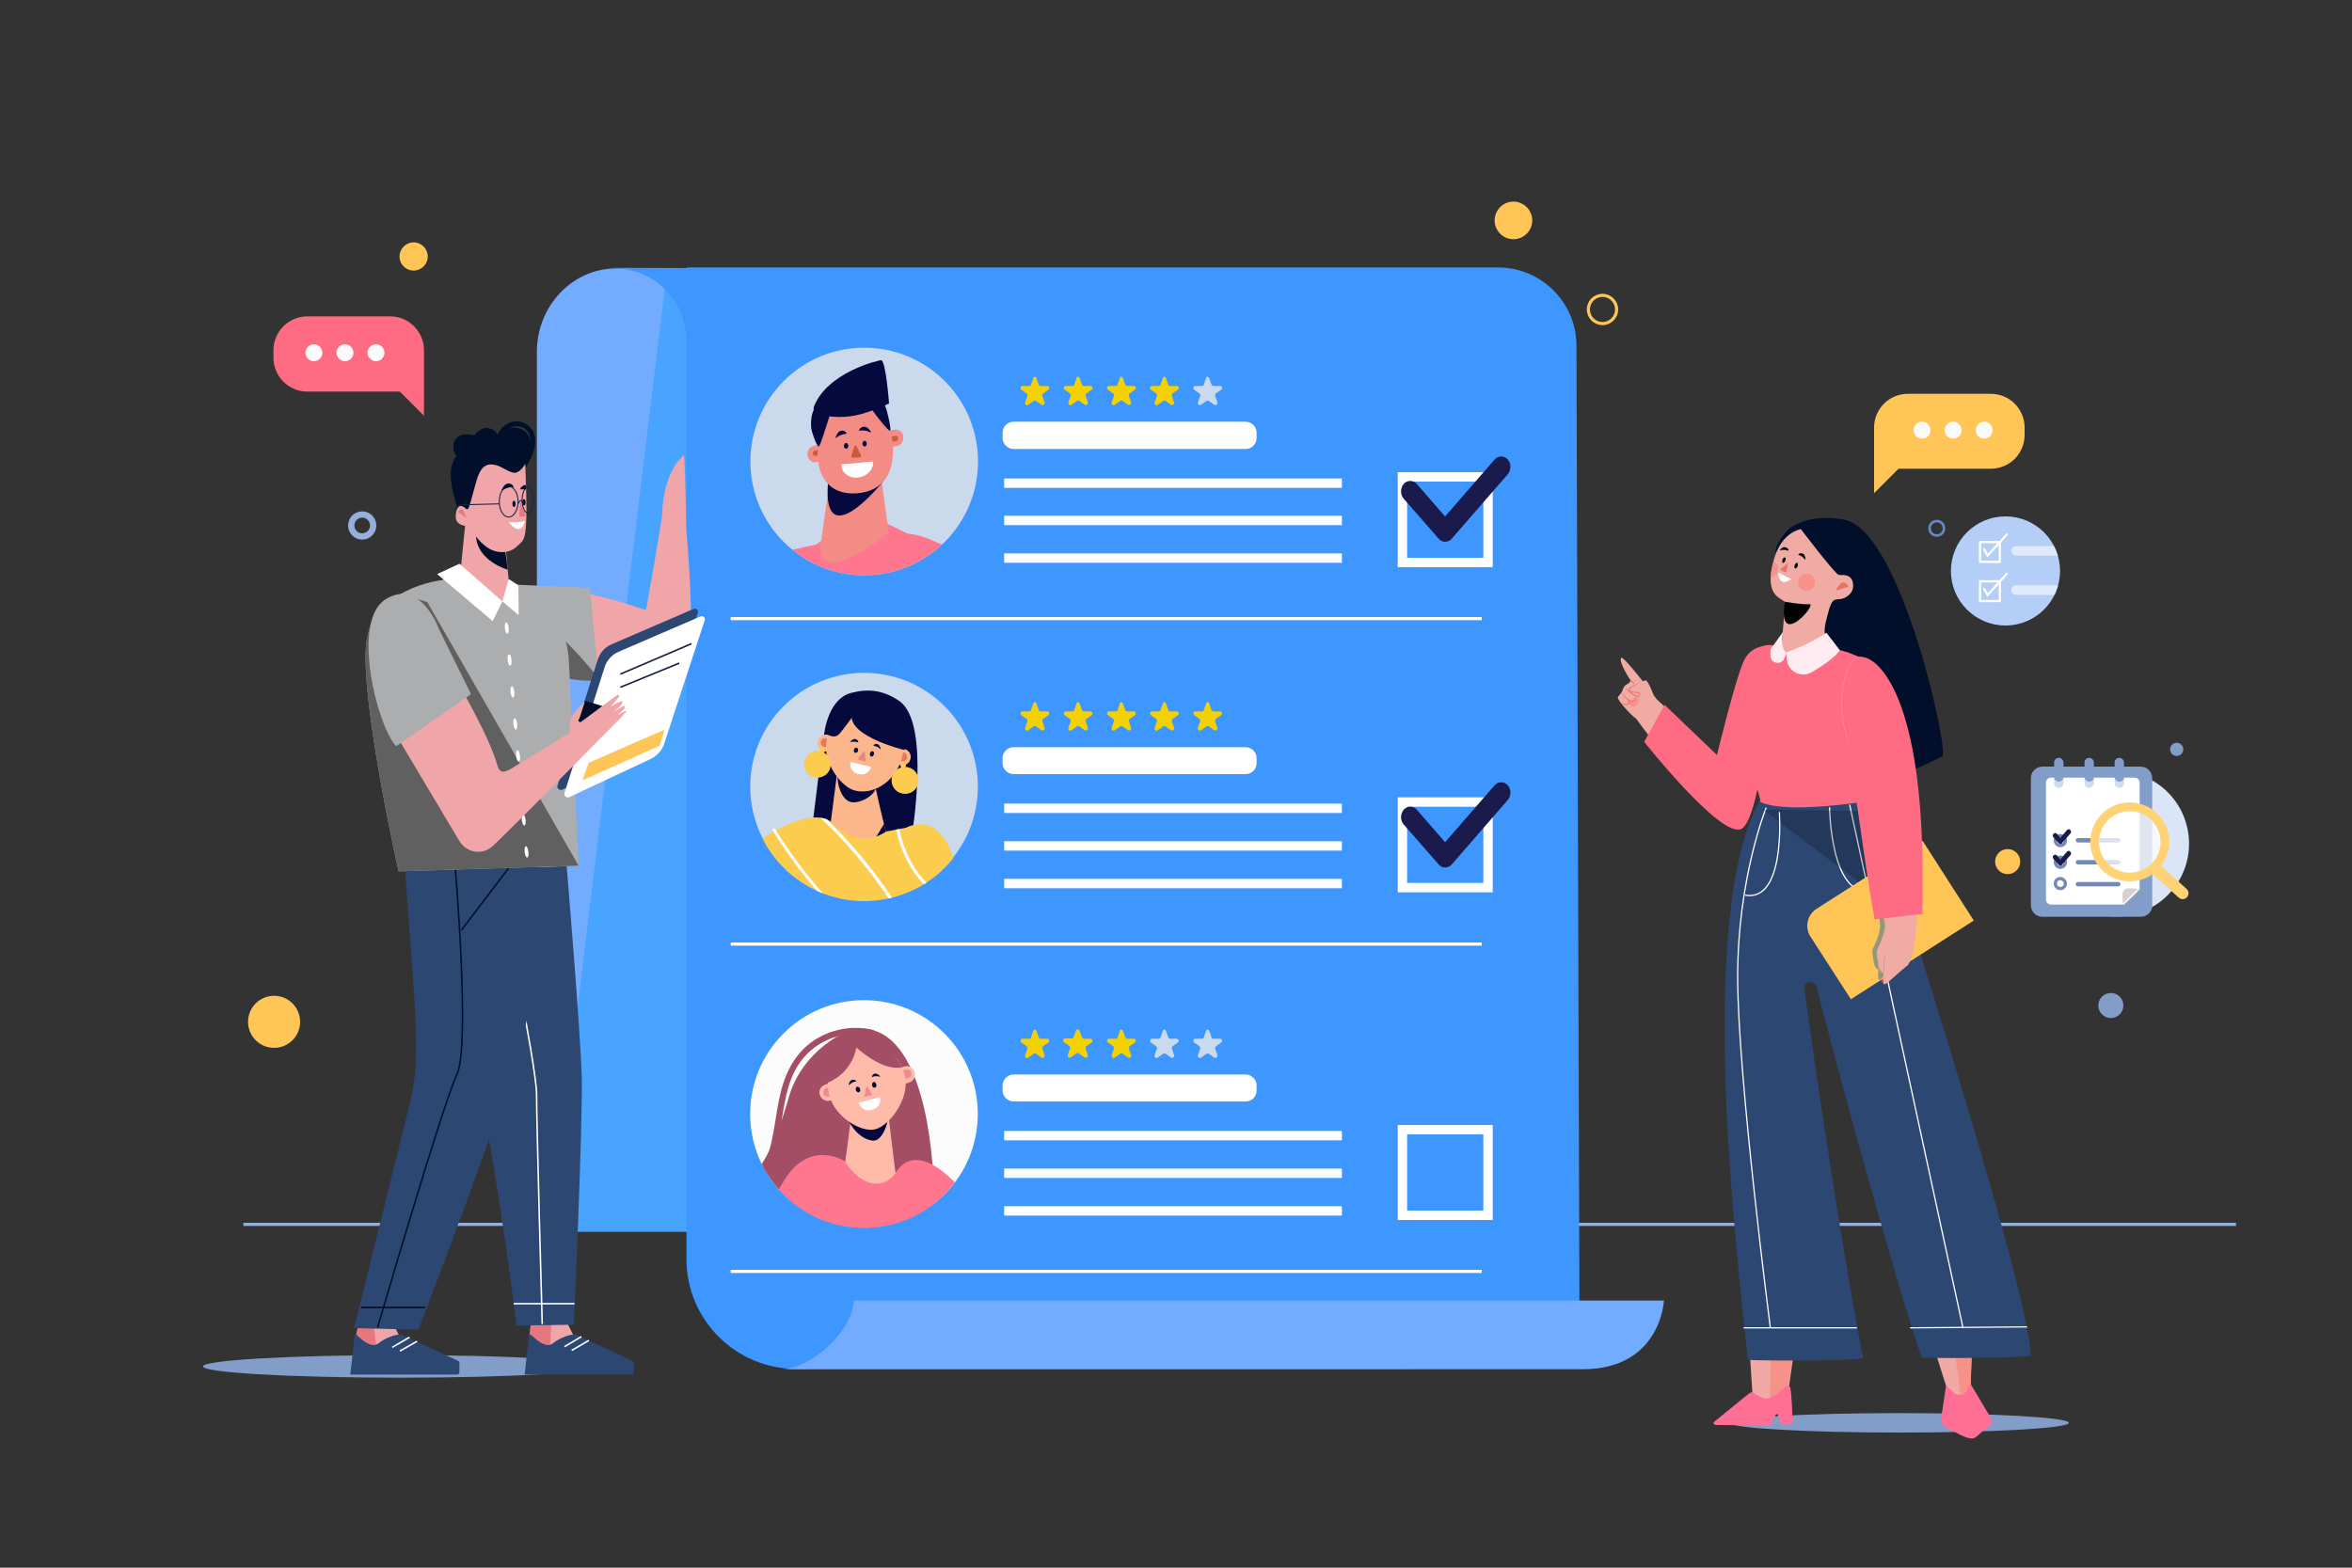 <?xml version="1.0" encoding="utf-8"?>
<!-- Generator: Adobe Illustrator 24.3.0, SVG Export Plug-In . SVG Version: 6.00 Build 0)  -->
<svg version="1.1" id="Layer_1" xmlns="http://www.w3.org/2000/svg" xmlns:xlink="http://www.w3.org/1999/xlink" x="0px" y="0px"
	 viewBox="0 0 750 500" style="enable-background:new 0 0 750 500;" xml:space="preserve">
<rect x="0" y="0" width="750" height="500" fill="#333333" stroke="none"/>
<style type="text/css">
	.st0{fill:#FFC557;}
	.st1{fill:none;stroke:#FFC557;stroke-miterlimit:10;}
	.st2{fill:none;stroke:#648AC9;stroke-width:0.81;stroke-miterlimit:10;}
	.st3{fill:none;stroke:#95B1DB;stroke-miterlimit:10;}
	.st4{fill:none;stroke:#95B1DB;stroke-width:2;stroke-miterlimit:10;}
	.st5{fill:#839DC9;}
	.st6{fill:#73ACFF;}
	.st7{fill:#48A4FF;}
	.st8{fill:#3E96FF;}
	.st9{fill:#CBD9EC;}
	.st10{clip-path:url(#SVGID_2_);}
	.st11{fill:#F38C84;}
	.st12{fill:#FF768F;}
	.st13{opacity:0.2;fill:#FF768F;}
	.st14{fill:#05093D;}
	.st15{fill:#F38C84;stroke:#F38C84;stroke-width:1.13;stroke-miterlimit:10;}
	.st16{fill:#CA5C3B;}
	.st17{fill:#FFFFFF;}
	.st18{fill:#F4D100;}
	.st19{fill:none;stroke:#FFFFFF;stroke-width:3;stroke-miterlimit:10;}
	.st20{fill:none;stroke:#FFFFFF;stroke-miterlimit:10;}
	.st21{clip-path:url(#SVGID_4_);}
	.st22{fill:#FBB78B;stroke:#FBB78B;stroke-width:1.204;stroke-linecap:round;stroke-linejoin:round;stroke-miterlimit:10;}
	.st23{fill:#FBB78B;stroke:#FBB78B;stroke-width:1.171;stroke-miterlimit:10;}
	.st24{fill:#E6795C;stroke:#E6795C;stroke-width:1.159;stroke-miterlimit:10;}
	.st25{fill:#EB8383;}
	.st26{fill:#FCCC4F;}
	.st27{clip-path:url(#SVGID_6_);}
	.st28{fill:#FCFCFC;}
	.st29{clip-path:url(#SVGID_8_);}
	.st30{fill:#A34E65;}
	.st31{fill:#FFBBAA;stroke:#FFBBAA;stroke-width:1.212;stroke-linecap:round;stroke-linejoin:round;stroke-miterlimit:10;}
	.st32{fill:#FFBBAA;stroke:#FFBBAA;stroke-width:1.179;stroke-miterlimit:10;}
	.st33{fill:#F08992;stroke:#F08992;stroke-width:1.175;stroke-linecap:round;stroke-linejoin:round;stroke-miterlimit:10;}
	.st34{fill:#FFBBAA;stroke:#FFBBAA;stroke-width:1.163;stroke-miterlimit:10;}
	.st35{fill:#F08992;}
	.st36{fill:#020F2B;}
	.st37{fill:#F1ABA5;}
	.st38{fill:#EC7165;}
	.st39{fill:#F79288;}
	.st40{fill:#F1A9A5;}
	.st41{fill:#FF6E95;}
	.st42{fill:#2D4773;}
	.st43{fill:none;stroke:#FFFFFF;stroke-width:0.396;stroke-miterlimit:10;}
	.st44{opacity:0.21;}
	.st45{fill:#C20034;}
	.st46{fill:#D15449;}
	.st47{fill:#FF6B82;}
	.st48{fill:#FFEBF1;}
	.st49{opacity:0.6;fill:#4E7A8F;}
	.st50{fill:#FAFAFA;}
	.st51{fill:#F0A5A9;}
	.st52{fill:#E6777D;}
	.st53{fill:none;stroke:#FFFFFF;stroke-width:0.485;stroke-miterlimit:10;}
	.st54{fill:none;stroke:#020F2B;stroke-width:0.485;stroke-miterlimit:10;}
	.st55{fill:#ACADAF;}
	.st56{fill:#606060;}
	.st57{fill:#020F2B;stroke:#1D254A;stroke-width:0;stroke-miterlimit:10;}
	.st58{fill:none;stroke:#1D254A;stroke-width:0.514;stroke-miterlimit:10;}
	.st59{fill:none;stroke:#1D254A;stroke-width:0.328;stroke-miterlimit:10;}
	.st60{fill:none;stroke:#1D254A;stroke-width:0.336;stroke-miterlimit:10;}
	.st61{fill:#DAE5F7;}
	.st62{fill:#FFFFFF;stroke:#FFFFFF;stroke-width:0.161;stroke-miterlimit:10;}
	.st63{fill:#D8CFCE;}
	.st64{opacity:0.37;fill:#839DC9;}
	.st65{fill:none;stroke:#7289B5;stroke-width:1.03;stroke-miterlimit:10;}
	.st66{fill:#7289B5;}
	.st67{fill:#1B1A4D;stroke:#1B1A4D;stroke-width:0.772;stroke-linecap:round;stroke-linejoin:round;stroke-miterlimit:10;}
	.st68{opacity:0.74;fill:#FFFFFF;}
	.st69{fill:none;stroke:#FFD375;stroke-width:2.783;stroke-miterlimit:10;}
	.st70{fill:none;stroke:#FFD375;stroke-width:3.738;stroke-linecap:round;stroke-miterlimit:10;}
	.st71{fill:#B4CEF7;}
	.st72{fill:none;stroke:#FFFFFF;stroke-width:0.7;stroke-miterlimit:10;}
	.st73{fill:none;stroke:#FFFFFF;stroke-width:0.7;stroke-linecap:round;stroke-miterlimit:10;}
	.st74{opacity:0.57;}
	.st75{clip-path:url(#SVGID_10_);fill:#FFFFFF;stroke:#FFFFFF;stroke-width:0.662;stroke-miterlimit:10;}
</style>
<g>
	<path class="st0" d="M488.6,70.3c0,3.3-2.7,6-6,6s-6-2.7-6-6c0-3.3,2.7-6,6-6S488.6,67,488.6,70.3z"/>
	<circle class="st1" cx="511" cy="98.7" r="4.5"/>
	<path class="st2" d="M619.9,168.5c0,1.3-1,2.3-2.3,2.3c-1.3,0-2.3-1-2.3-2.3c0-1.3,1-2.3,2.3-2.3
		C618.9,166.2,619.9,167.2,619.9,168.5z"/>
	<circle class="st0" cx="87.4" cy="325.9" r="8.3"/>
	<circle class="st0" cx="131.9" cy="81.8" r="4.5"/>
	<circle class="st0" cx="640.2" cy="274.8" r="4"/>
	<line class="st3" x1="77.6" y1="390.5" x2="713" y2="390.5"/>
	<circle class="st4" cx="115.5" cy="167.6" r="3.5"/>
	<path class="st5" d="M677.1,320.7c0,2.2-1.8,4-4,4s-4-1.8-4-4c0-2.2,1.8-4,4-4S677.1,318.5,677.1,320.7z"/>
	<path class="st5" d="M696.2,239c0,1.2-0.9,2.1-2.1,2.1c-1.2,0-2.1-0.9-2.1-2.1c0-1.2,0.9-2.1,2.1-2.1
		C695.2,236.9,696.2,237.8,696.2,239z"/>
</g>
<g>
	<g>
		<path class="st6" d="M405.3,392.8H171.2V112.2c0-14.4,11.1-26.6,25.4-26.6l208.7,0.6V392.8z"/>
		<polygon class="st7" points="175.5,392.8 405.3,392.8 405.3,114.1 212.4,88.6 		"/>
	</g>
	<g>
		<path class="st8" d="M502.7,110.3c0-13.8-11.2-25-25-25H218.9v0.2l-24.7-0.1c15.1,0,24.6,10.6,24.6,23.5l0.1-0.1v292.8
			c0,19.3,15.7,35,35,35h189.8l60-0.8L502.7,110.3z"/>
		<g>
			<g>
				
					<ellipse transform="matrix(0.707 -0.707 0.707 0.707 -23.343 237.965)" class="st9" cx="275.6" cy="147.2" rx="36.3" ry="36.3"/>
				<g>
					<defs>
						
							<ellipse id="SVGID_1_" transform="matrix(0.707 -0.707 0.707 0.707 -23.343 237.965)" cx="275.6" cy="147.2" rx="36.3" ry="36.3"/>
					</defs>
					<clipPath id="SVGID_2_">
						<use xlink:href="#SVGID_1_"  style="overflow:visible;"/>
					</clipPath>
					<g class="st10">
						<g>
							<path class="st11" d="M364.5,158.6c0.4-2.2,0.6-3.6,0.6-3.6s1.4-13-4.3-21.5c-0.8-1.2,1.8,2.6,1.8,2.6s-3.7-5.4-4.6-5.9
								c-0.9-0.4,2.5,5.6,2.5,5.6s-3.8-6.5-4.8-6.4c-1.1,0.1,1.9,7.6,1.9,7.6s-2.3-8.2-3.4-8.2c-1.2,0,0.7,19.4-1.4,17.1
								c-0.7-0.8-3.8-6.1-5.4-5.7c-1.6,0.3,5.8,12.3,5.8,12.3l0,0c0.2,0.4,0,0.9-0.2,1.3L364.5,158.6z"/>
							<g>
								<path class="st12" d="M351.9,153.4l-5.3,14c-3.6,9-12.7,18.3-21.1,15.3l-26.8-9.7c-3-1.5-6.2-2.5-9.2-2.8
									c-0.2-0.1-0.3-0.1-0.3-0.1l-7.3-3.6l-16,3l-5.7,4.2c-14.3,2.7-44.6,12.3-44.6,12.3c6.3,4.4,11.7,12.5,11.7,12.5
									s-1.2,1.9-2.8,4.6c4.3,5.4,9,11,16.6,14.3c1.7,0.8,5.3,1.6,7.4,2.3l-5.4,56.4l59.1,1c0,0,9-40.1,10.7-65.8l1.1,0.4
									c13.8,4.8,29-0.1,39.4-11.9c8.5-9.6,12.7-40.5,12.7-40.5L351.9,153.4z"/>
								<path class="st13" d="M248.5,219.7c-2.2-0.7-5.7-1.5-7.4-2.3c-7.6-3.3-12.3-8.9-16.6-14.3c1.6-2.7,2.8-4.6,2.8-4.6
									L248.5,219.7z"/>
								<path class="st13" d="M312.9,211.4l-38.3,65.5l27.5,0.3C302.1,277.1,311.5,233.6,312.9,211.4z"/>
								<line class="st12" x1="348.8" y1="161.8" x2="364.3" y2="169"/>
							</g>
						</g>
						<g>
							<g>
								<path class="st11" d="M281,152.4l2.4,17.5c0,0-23.1,18.6-21.7,3.6l2.9-20.5L281,152.4z"/>
								<path class="st14" d="M279.5,134.4l2,19.3c0,0-19.2,23.8-17.5,0.5l4.1-20.4L279.5,134.4z"/>
							</g>
							<g>
								<g>
									<g>
										<path class="st15" d="M259.5,142.8l3.3-0.9l0.8,4l-3.3,0.9c-1,0.3-2-0.4-2.2-1.5l0,0C257.8,144.2,258.4,143.1,259.5,142.8
											z"/>
										<path class="st16" d="M259.8,143.8l1.4-0.4l0.3,1.6l-1.4,0.4c-0.4,0.1-0.8-0.2-0.9-0.6l0,0
											C259.1,144.4,259.3,143.9,259.8,143.8z"/>
									</g>
									<g>
										<path class="st15" d="M285.8,141.7l-3.4,0.5l-0.3-4.1l3.4-0.5c1-0.1,2,0.7,2,1.8l0,0C287.6,140.6,286.8,141.6,285.8,141.7
											z"/>
										<path class="st16" d="M285.6,139l-1.4,0.2l0.1,1.7l1.4-0.2c0.4-0.1,0.8-0.5,0.7-0.9l0,0
											C286.4,139.2,286.1,138.9,285.6,139z"/>
									</g>
									<path class="st15" d="M272.9,156.8L272.9,156.8c-8.1,0.4-11.5-5-11.6-11.9l0-0.5c-0.1-6.8,3.6-17.7,9.9-18.2l0-0.1
										c6.3-0.5,12.9,9.7,13,16.5l0,0.5C284.3,149.9,281.9,156.2,272.9,156.8z"/>
								</g>
								<g>
									<path class="st17" d="M273.5,152.3L273.5,152.3c-2.8,0.3-5.1-1.5-5.2-3.9l0-0.3l10.1-0.9l0,0.3
										C278.5,149.9,276.3,152.1,273.5,152.3z"/>
									<path class="st14" d="M270.5,142.2c0,0.5-0.3,0.9-0.7,0.9c-0.4,0-0.7-0.4-0.7-0.9c0-0.5,0.3-0.9,0.7-0.9
										C270.2,141.3,270.5,141.7,270.5,142.2z"/>
									<path class="st14" d="M276.4,141.5c0,0.5-0.3,0.9-0.7,0.9c-0.4,0-0.7-0.4-0.7-0.9c0-0.5,0.3-0.9,0.7-0.9
										C276.1,140.6,276.4,141,276.4,141.5z"/>
									<path class="st16" d="M274.2,145.9l-2.3,0.1c-0.3,0-0.5-0.3-0.4-0.7l0.9-2.9c0.1-0.4,0.5-0.4,0.7-0.1l1.4,2.8
										C274.7,145.4,274.5,145.8,274.2,145.9z"/>
									<path class="st14" d="M266.7,139.6c-0.6,0.6,0.2-1.7,1.1-2.1c0.9-0.4,1.9,0,2.2,0.8C270.1,138.4,268.2,138.3,266.7,139.6z"
										/>
									<path class="st14" d="M277.5,137.9c0.8,0.4-0.6-1.6-1.6-1.8c-1-0.1-1.9,0.5-2,1.3C274,137.4,275.7,136.9,277.5,137.9z"/>
								</g>
								<path class="st14" d="M282.4,129.8c-0.1-0.2-0.2-0.3-0.2-0.5c0.8-0.4,1.3-0.6,1.3-0.6s-1-13.6-2.5-13.8
									c-0.6-0.1-17.3,3.8-21.5,14.9c-0.1,0.3-0.1,0.6,0,0.9c-0.1,0.2-0.2,0.4-0.3,0.7c-0.6,1.7-0.7,3.6-0.5,5.3
									c0.1,0.8,1.6,5.6,2.4,5.7c0.4,0,2.3-6.2,3.4-9.6c1.9,0.2,4.2,0.3,6.4,0c2.6-0.3,5.1-1.1,7.3-1.9c1.6,2.2,5,6.5,5.6,6.5
									C284.4,137.4,282.9,131,282.4,129.8z"/>
							</g>
						</g>
					</g>
				</g>
			</g>
			<g>
				<path class="st18" d="M330.5,120.6l0.7,2c0.1,0.3,0.4,0.5,0.6,0.5h2.1c0.7,0,0.9,0.8,0.4,1.2l-1.7,1.2c-0.2,0.2-0.3,0.5-0.2,0.8
					l0.7,2c0.2,0.6-0.5,1.1-1,0.8l-1.7-1.2c-0.2-0.2-0.6-0.2-0.8,0l-1.7,1.2c-0.5,0.4-1.2-0.1-1-0.8l0.7-2c0.1-0.3,0-0.6-0.2-0.8
					l-1.7-1.2c-0.5-0.4-0.3-1.2,0.4-1.2h2.1c0.3,0,0.6-0.2,0.6-0.5l0.7-2C329.4,120,330.3,120,330.5,120.6z"/>
				<path class="st18" d="M344.3,120.6l0.7,2c0.1,0.3,0.4,0.5,0.6,0.5h2.1c0.7,0,0.9,0.8,0.4,1.2l-1.7,1.2c-0.2,0.2-0.3,0.5-0.2,0.8
					l0.7,2c0.2,0.6-0.5,1.1-1,0.8l-1.7-1.2c-0.2-0.2-0.6-0.2-0.8,0l-1.7,1.2c-0.5,0.4-1.2-0.1-1-0.8l0.7-2c0.1-0.3,0-0.6-0.2-0.8
					l-1.7-1.2c-0.5-0.4-0.3-1.2,0.4-1.2h2.1c0.3,0,0.6-0.2,0.6-0.5l0.7-2C343.2,120,344.1,120,344.3,120.6z"/>
				<path class="st18" d="M358.1,120.6l0.7,2c0.1,0.3,0.4,0.5,0.6,0.5h2.1c0.7,0,0.9,0.8,0.4,1.2l-1.7,1.2c-0.2,0.2-0.3,0.5-0.2,0.8
					l0.7,2c0.2,0.6-0.5,1.1-1,0.8l-1.7-1.2c-0.2-0.2-0.6-0.2-0.8,0l-1.7,1.2c-0.5,0.4-1.2-0.1-1-0.8l0.7-2c0.1-0.3,0-0.6-0.2-0.8
					l-1.7-1.2c-0.5-0.4-0.3-1.2,0.4-1.2h2.1c0.3,0,0.6-0.2,0.6-0.5l0.7-2C357,120,357.8,120,358.1,120.6z"/>
				<path class="st18" d="M371.8,120.6l0.7,2c0.1,0.3,0.4,0.5,0.6,0.5h2.1c0.7,0,0.9,0.8,0.4,1.2l-1.7,1.2c-0.2,0.2-0.3,0.5-0.2,0.8
					l0.7,2c0.2,0.6-0.5,1.1-1,0.8l-1.7-1.2c-0.2-0.2-0.6-0.2-0.8,0l-1.7,1.2c-0.5,0.4-1.2-0.1-1-0.8l0.7-2c0.1-0.3,0-0.6-0.2-0.8
					l-1.7-1.2c-0.5-0.4-0.3-1.2,0.4-1.2h2.1c0.3,0,0.6-0.2,0.6-0.5l0.7-2C370.8,120,371.6,120,371.8,120.6z"/>
				<path class="st9" d="M385.6,120.6l0.7,2c0.1,0.3,0.4,0.5,0.6,0.5h2.1c0.7,0,0.9,0.8,0.4,1.2l-1.7,1.2c-0.2,0.2-0.3,0.5-0.2,0.8
					l0.7,2c0.2,0.6-0.5,1.1-1,0.8l-1.7-1.2c-0.2-0.2-0.6-0.2-0.8,0l-1.7,1.2c-0.5,0.4-1.2-0.1-1-0.8l0.7-2c0.1-0.3,0-0.6-0.2-0.8
					l-1.7-1.2c-0.5-0.4-0.3-1.2,0.4-1.2h2.1c0.3,0,0.6-0.2,0.6-0.5l0.7-2C384.6,120,385.4,120,385.6,120.6z"/>
			</g>
			<path class="st17" d="M397.2,143.2h-74c-1.9,0-3.5-1.6-3.5-3.5V138c0-1.9,1.6-3.5,3.5-3.5h74c1.9,0,3.5,1.6,3.5,3.5v1.6
				C400.7,141.6,399.2,143.2,397.2,143.2z"/>
			<rect x="447.2" y="152.1" class="st19" width="27.3" height="27.3"/>
			<line class="st20" x1="233" y1="197.3" x2="472.5" y2="197.3"/>
			<line class="st19" x1="320.2" y1="154.1" x2="427.9" y2="154.1"/>
			<line class="st19" x1="320.2" y1="166" x2="427.9" y2="166"/>
			<line class="st19" x1="320.2" y1="178" x2="427.9" y2="178"/>
		</g>
		<g>
			<g>
				
					<ellipse transform="matrix(0.707 -0.707 0.707 0.707 -96.707 268.354)" class="st9" cx="275.6" cy="250.9" rx="36.3" ry="36.3"/>
				<g>
					<defs>
						
							<ellipse id="SVGID_3_" transform="matrix(0.972 -0.233 0.233 0.972 -50.992 71.311)" cx="275.8" cy="251.1" rx="36.3" ry="36.3"/>
					</defs>
					<clipPath id="SVGID_4_">
						<use xlink:href="#SVGID_3_"  style="overflow:visible;"/>
					</clipPath>
					<g class="st21">
						<g>
							<g>
								<g>
									<path class="st14" d="M263.1,232.3c0.7-3.4,2.8-9.9,8.3-11.3c5.4-1.4,10.1-1,15.4,2.6c10.1,7,3.9,43.3,3.9,43.3
										s-3.8,8.3-31.8-2.5C259,264.3,262.2,236.8,263.1,232.3z"/>
								</g>
								<g>
									<path class="st22" d="M267.7,245.3c0,0-2.7,20.8-2.9,22.5c0,0,9,10.8,18.2,1.5c0,0-1.6-5-4.4-18L267.7,245.3z"/>
									<path class="st14" d="M275,274.1c0,0-0.9,4.4,8.3-4.8c0,0-0.8-4.2-1.4-6.5L275,274.1z"/>
									<path class="st14" d="M279.3,251.4c-0.8,2.7-5.4,5-8,4.4c-3.1-0.7-4.5-6.2-4.2-8.6c0.2-1.9,5.6-3,8.1-2.3
										C277.8,245.8,280.1,248.7,279.3,251.4z"/>
								</g>
								<g>
									<g>
										<g>
											<path class="st23" d="M263.7,234.9l3.6,0.6l-0.7,4L263,239c-1.1-0.2-1.9-1.3-1.7-2.4v0
												C261.5,235.5,262.6,234.7,263.7,234.9z"/>
											<path class="st24" d="M263.3,236l1.5,0.3l-0.3,1.7l-1.5-0.3c-0.5-0.1-0.8-0.5-0.7-1l0,0
												C262.4,236.2,262.9,235.9,263.3,236z"/>
										</g>
										<g>
											<path class="st23" d="M287.2,243.4l-3.5-1.1l1.2-3.9l3.5,1.1c1.1,0.3,1.7,1.5,1.3,2.6l0,0
												C289.4,243.1,288.3,243.7,287.2,243.4z"/>
											<path class="st24" d="M288.1,240.6l-1.4-0.5l-0.5,1.6l1.4,0.5c0.4,0.1,0.9-0.1,1.1-0.5l0,0
												C288.8,241.2,288.6,240.7,288.1,240.6z"/>
										</g>
										<path class="st23" d="M279.9,226.8L279.9,226.8c6.5,2.1,9,8.8,7,15.3l-0.2,0.5c-2.1,6.5-9,10.7-14.5,8.8l0,0
											c-4.2-1.6-9.9-9.6-7.8-16.1l0.2-0.5C266.6,228.4,273.4,224.8,279.9,226.8z"/>
									</g>
									<g>
										<path class="st17" d="M273.5,246.8l0.5,0.1c1.7,0.4,3.4-0.6,3.8-2.3l0,0l-6.6-1.6l0,0
											C270.8,244.7,271.8,246.4,273.5,246.8z"/>
										<path class="st14" d="M277.4,240.3c-0.1,0.5,0.1,0.9,0.4,1s0.7-0.2,0.9-0.7c0.1-0.5-0.1-0.9-0.4-1
											C277.9,239.5,277.5,239.8,277.4,240.3z"/>
										<path class="st14" d="M272.3,239.1c-0.1,0.5,0,0.9,0.4,1c0.4,0.1,0.8-0.2,0.9-0.6c0.1-0.5,0-0.9-0.4-1
											C272.9,238.3,272.5,238.6,272.3,239.1z"/>
										<path class="st25" d="M273.9,242.3l1.7,0.5c0.2,0.1,0.4-0.2,0.4-0.4l-0.2-2.4c0-0.3-0.3-0.4-0.5-0.2l-1.5,1.9
											C273.6,241.9,273.7,242.3,273.9,242.3z"/>
										<path class="st14" d="M271.2,236.7c-0.5,0.2,0.6-1,1.3-1c0.7,0,1.2,0.5,1.2,1.1C273.7,236.8,272.6,236.3,271.2,236.7z"/>
										<path class="st14" d="M280.7,238.9c0.4,0.4-0.1-1.2-0.7-1.5c-0.6-0.3-1.3-0.1-1.5,0.4
											C278.5,237.9,279.7,237.9,280.7,238.9z"/>
									</g>
								</g>
								<g>
									<path class="st14" d="M272.3,226.1c-4.9,8.1,16.1,13.1,16.1,13.1s3.3-15.8-14.2-16.3C263,222.6,272.8,225.3,272.3,226.1z"
										/>
									<path class="st14" d="M273.8,225.9c0,0-5.1,7.2-6.4,8.4c-1.5,1.4-3.8-0.2-3.8-0.2S264.4,222.9,273.8,225.9z"/>
								</g>
								<g>
									<g>
										<path class="st26" d="M292.9,248.9c0,2.4-1.9,4.3-4.3,4.3s-4.3-1.9-4.3-4.3c0-2.4,1.9-4.3,4.3-4.3
											S292.9,246.5,292.9,248.9z"/>
										<path class="st26" d="M288.9,244.1c0,0.5-0.4,0.9-0.9,0.9c-0.5,0-0.9-0.4-0.9-0.9c0-0.5,0.4-0.9,0.9-0.9
											C288.5,243.2,288.9,243.6,288.9,244.1z"/>
									</g>
									<g>
										<path class="st26" d="M264.4,245.8c-1.1,2.1-3.7,2.8-5.8,1.7c-2.1-1.1-2.8-3.7-1.7-5.8c1.1-2.1,3.7-2.8,5.8-1.7
											C264.7,241.1,265.5,243.7,264.4,245.8z"/>
										<path class="st26" d="M263.1,239.6c-0.2,0.4-0.7,0.6-1.2,0.3c-0.4-0.2-0.6-0.7-0.3-1.2c0.2-0.4,0.7-0.6,1.2-0.3
											C263.2,238.6,263.3,239.2,263.1,239.6z"/>
									</g>
								</g>
							</g>
							<g>
								<g>
									<path class="st26" d="M311.3,291.4l-9.2-22.6c-3.2-4.9-6.1-6.3-10-5.8c-1.3,0.2-2.3,0.5-3.2,1l-6.3,1.2
										c-9.2,6.2-17.3-2.9-17.3-2.9c-7-5.5-22,5-22,5l1.7,9.7c0,0,6.5,24.2,6.5,25c0.4,7.6-0.1,20.8,0,20.6
										c0.1-0.2,40.8,5.2,41.1,4.6c0.3-0.6,0.4-5.2,1.1-21.8c0.1-2.2,0.1-4.3,0.1-6.5L311.3,291.4z"/>
									<g>
										<defs>
											<path id="SVGID_5_" d="M311.3,291.4l-9.2-22.6c-3.2-4.9-6.1-6.3-10-5.8c-1.3,0.2-2.3,0.5-3.2,1l-6.3,1.2
												c-9.2,6.2-17.3-2.9-17.3-2.9c-7-5.5-24.5,5-24.5,5l4.2,9.7c0,0,6.5,24.2,6.5,25c0.4,7.6-0.1,20.8,0,20.6
												c0.1-0.2,40.8,5.2,41.1,4.6c0.3-0.6,0.4-5.2,1.1-21.8c0.1-2.2,0.1-4.3,0.1-6.5L311.3,291.4z"/>
										</defs>
										<clipPath id="SVGID_6_">
											<use xlink:href="#SVGID_5_"  style="overflow:visible;"/>
										</clipPath>
										<g class="st27">
											<g>
												<g>
													<path class="st17" d="M272,324.3c-12.1-9.8-25.1-21.8-25.9-38.5c-0.2,0.1-0.5,0.3-0.7,0.4c7.2,3.1,14.7,6.3,20.6,11.7
														c3,2.8,5.6,6.1,7.9,9.5c2.2,3.3,4.4,6.7,6.2,10.3c2.2,4.2,3.9,8.5,4.9,13.2c0.1,0.6,1.1,0.4,0.9-0.3
														c-1.7-8.2-5.9-15.6-10.5-22.6c-2.2-3.3-4.5-6.6-7.3-9.4c-2.8-2.8-6.1-5.2-9.5-7.2c-4.1-2.3-8.4-4.2-12.7-6
														c-0.3-0.1-0.8,0-0.7,0.4c0.8,16.9,13.8,29.3,26.2,39.2C271.8,325.4,272.5,324.7,272,324.3L272,324.3z"/>
												</g>
											</g>
											<g>
												<g>
													<path class="st17" d="M240.4,255.3c10.4,17.1,21.7,34.8,39.4,45.1c4.6,2.7,9.6,4.7,14.8,6c0.4,0.1,0.7-0.3,0.6-0.7
														c-8.5-18.5-20.9-35.2-36.2-48.6c-4.3-3.8-8.8-7.7-14.2-9.9c-0.6-0.2-0.8,0.7-0.3,0.9c4.9,2.1,9.1,5.6,13.1,9.1
														c3.7,3.2,7.3,6.7,10.7,10.3c6.8,7.3,12.9,15.3,18.1,23.8c2.9,4.8,5.6,9.8,7.9,14.9c0.2-0.2,0.4-0.5,0.6-0.7
														c-19.4-4.7-33.6-19.9-44.3-35.8c-3.3-4.8-6.3-9.8-9.3-14.8C240.9,254.3,240.1,254.8,240.4,255.3L240.4,255.3z"/>
												</g>
											</g>
											<g>
												<g>
													<path class="st17" d="M285.8,264.7c1.6,7.6,5.4,14.8,11.4,19.8c6,5,13.9,7.4,21.6,6.3c0.6-0.1,0.4-1-0.3-0.9
														c-7.6,1.1-15.5-1.5-21.2-6.6c-5.6-4.9-9.1-11.7-10.5-18.9C286.6,263.8,285.6,264.1,285.8,264.7L285.8,264.7z"/>
												</g>
											</g>
										</g>
									</g>
								</g>
							</g>
						</g>
					</g>
				</g>
			</g>
			<g>
				<path class="st18" d="M330.5,224.4l0.7,2c0.1,0.3,0.4,0.5,0.6,0.5h2.1c0.7,0,0.9,0.8,0.4,1.2l-1.7,1.2c-0.2,0.2-0.3,0.5-0.2,0.8
					l0.7,2c0.2,0.6-0.5,1.1-1,0.8l-1.7-1.2c-0.2-0.2-0.6-0.2-0.8,0l-1.7,1.2c-0.5,0.4-1.2-0.1-1-0.8l0.7-2c0.1-0.3,0-0.6-0.2-0.8
					l-1.7-1.2c-0.5-0.4-0.3-1.2,0.4-1.2h2.1c0.3,0,0.6-0.2,0.6-0.5l0.7-2C329.4,223.8,330.3,223.8,330.5,224.4z"/>
				<path class="st18" d="M344.3,224.4l0.7,2c0.1,0.3,0.4,0.5,0.6,0.5h2.1c0.7,0,0.9,0.8,0.4,1.2l-1.7,1.2c-0.2,0.2-0.3,0.5-0.2,0.8
					l0.7,2c0.2,0.6-0.5,1.1-1,0.8l-1.7-1.2c-0.2-0.2-0.6-0.2-0.8,0l-1.7,1.2c-0.5,0.4-1.2-0.1-1-0.8l0.7-2c0.1-0.3,0-0.6-0.2-0.8
					l-1.7-1.2c-0.5-0.4-0.3-1.2,0.4-1.2h2.1c0.3,0,0.6-0.2,0.6-0.5l0.7-2C343.2,223.8,344.1,223.8,344.3,224.4z"/>
				<path class="st18" d="M358.1,224.4l0.7,2c0.1,0.3,0.4,0.5,0.6,0.5h2.1c0.7,0,0.9,0.8,0.4,1.2l-1.7,1.2c-0.2,0.2-0.3,0.5-0.2,0.8
					l0.7,2c0.2,0.6-0.5,1.1-1,0.8l-1.7-1.2c-0.2-0.2-0.6-0.2-0.8,0l-1.7,1.2c-0.5,0.4-1.2-0.1-1-0.8l0.7-2c0.1-0.3,0-0.6-0.2-0.8
					l-1.7-1.2c-0.5-0.4-0.3-1.2,0.4-1.2h2.1c0.3,0,0.6-0.2,0.6-0.5l0.7-2C357,223.8,357.8,223.8,358.1,224.4z"/>
				<path class="st18" d="M371.8,224.4l0.7,2c0.1,0.3,0.4,0.5,0.6,0.5h2.1c0.7,0,0.9,0.8,0.4,1.2l-1.7,1.2c-0.2,0.2-0.3,0.5-0.2,0.8
					l0.7,2c0.2,0.6-0.5,1.1-1,0.8l-1.7-1.2c-0.2-0.2-0.6-0.2-0.8,0l-1.7,1.2c-0.5,0.4-1.2-0.1-1-0.8l0.7-2c0.1-0.3,0-0.6-0.2-0.8
					l-1.7-1.2c-0.5-0.4-0.3-1.2,0.4-1.2h2.1c0.3,0,0.6-0.2,0.6-0.5l0.7-2C370.8,223.8,371.6,223.8,371.8,224.4z"/>
				<path class="st18" d="M385.6,224.4l0.7,2c0.1,0.3,0.4,0.5,0.6,0.5h2.1c0.7,0,0.9,0.8,0.4,1.2l-1.7,1.2c-0.2,0.2-0.3,0.5-0.2,0.8
					l0.7,2c0.2,0.6-0.5,1.1-1,0.8l-1.7-1.2c-0.2-0.2-0.6-0.2-0.8,0l-1.7,1.2c-0.5,0.4-1.2-0.1-1-0.8l0.7-2c0.1-0.3,0-0.6-0.2-0.8
					l-1.7-1.2c-0.5-0.4-0.3-1.2,0.4-1.2h2.1c0.3,0,0.6-0.2,0.6-0.5l0.7-2C384.6,223.8,385.4,223.8,385.6,224.4z"/>
			</g>
			<path class="st17" d="M397.2,246.9h-74c-1.9,0-3.5-1.6-3.5-3.5v-1.6c0-1.9,1.6-3.5,3.5-3.5h74c1.9,0,3.5,1.6,3.5,3.5v1.6
				C400.7,245.3,399.2,246.9,397.2,246.9z"/>
			<rect x="447.2" y="255.8" class="st19" width="27.3" height="27.3"/>
			<line class="st20" x1="233" y1="301.1" x2="472.5" y2="301.1"/>
			<line class="st19" x1="320.2" y1="257.8" x2="427.9" y2="257.8"/>
			<line class="st19" x1="320.2" y1="269.8" x2="427.9" y2="269.8"/>
			<line class="st19" x1="320.2" y1="281.8" x2="427.9" y2="281.8"/>
		</g>
		<g>
			<g>
				
					<ellipse transform="matrix(0.707 -0.707 0.707 0.707 -170.542 298.937)" class="st28" cx="275.6" cy="355.3" rx="36.3" ry="36.3"/>
				<g>
					<defs>
						
							<ellipse id="SVGID_7_" transform="matrix(0.707 -0.707 0.707 0.707 -170.542 298.937)" cx="275.6" cy="355.3" rx="36.3" ry="36.3"/>
					</defs>
					<clipPath id="SVGID_8_">
						<use xlink:href="#SVGID_7_"  style="overflow:visible;"/>
					</clipPath>
					<g class="st29">
						<g>
							<g>
								<path class="st30" d="M270.4,328.8c0,0-14.5,5.7-18.9,21.3c-4.5,15.7-10.7,29.9-22.1,30.8c-11.5,0.8-23.5,9-24.2,11.4
									c-0.7,2.5,37,56.6,68.4,43.3l4-28.5l0.5,22.2c0,0,1,4.2,12.1-3.1C301.3,418.8,304.7,319.1,270.4,328.8z"/>
								<g>
									<g>
										<path class="st30" d="M278.4,328.5c-6.4-1.6-13.3-0.3-18.8,3.3c-5.9,3.9-9.1,10.1-10.7,16.8c-1.7,7-2,14.4-4.5,21.2
											c-1.3,3.7-3.4,7.2-6.9,9c-3.3,1.7-7.3,2-11,1.9c-4.6,0-9.4-0.5-13.9,0.9c-3.8,1.1-7.3,3.5-9.8,6.6c-0.8,1,0.6,2.5,1.4,1.4
											c2.2-2.8,5.2-5,8.7-6c4-1.2,8.3-0.9,12.4-0.9c7.1,0.1,14.5-0.8,18.6-7.3c7.6-11.9,3.1-28.8,13.5-39.3
											c5.3-5.3,13.3-7.6,20.5-5.8C279.1,330.8,279.6,328.8,278.4,328.5L278.4,328.5z"/>
									</g>
								</g>
							</g>
							<g>
								<path class="st31" d="M282.3,352.2c0,0,2.5,21.7,2.9,23.4c0,0-6.6,7.4-16.1,2.1c0,0,1-6.4,2.7-19.7L282.3,352.2z"/>
								<path class="st14" d="M273.1,338.3L273.1,338.3c-4.2,0.9-5.7,7.3-4.1,14.3l0.1,0.5c1.5,6.9,5.9,10.5,9.4,10.7
									c2.9,0.2,6-6.6,4.5-13.5l0.4-1.1C281.8,342.2,277.3,337.3,273.1,338.3z"/>
							</g>
							<g>
								<g>
									<g>
										<path class="st32" d="M264.6,350.4l3.5-1.2l-1.3-3.9l-3.5,1.2c-1.1,0.4-1.7,1.5-1.3,2.6l0,0
											C262.4,350.2,263.6,350.8,264.6,350.4z"/>
										<path class="st32" d="M288.6,340.7l-3.6,1l1.1,4l3.6-1c1.1-0.3,1.7-1.5,1.4-2.5l0,0C290.8,341,289.7,340.4,288.6,340.7z"
											/>
										<path class="st33" d="M289,341.7l-1.5,0.4l0.5,1.6l1.5-0.4c0.5-0.1,0.7-0.6,0.6-1l0,0C290,341.9,289.5,341.6,289,341.7z"
											/>
										<path class="st33" d="M263.6,347.6l1.4-0.5l0.6,1.6l-1.4,0.5c-0.4,0.2-0.9-0.1-1.1-0.5l0,0
											C263,348.3,263.2,347.8,263.6,347.6z"/>
									</g>
									<path class="st34" d="M273.2,334.1L273.2,334.1c-6.7,1.6-9.8,8-8.3,14.5l0.1,0.5c1.5,6.5,9.7,11.6,14,10.5
										c4.4-1.2,10.5-9.6,9-16.1l-0.1-0.5C286.4,336.5,279.8,332.5,273.2,334.1z"/>
								</g>
								<g>
									<path class="st17" d="M277.8,354l0.5-0.1c1.7-0.5,2.8-2.2,2.3-4l0,0l-6.8,1.8l0,0C274.3,353.5,276.1,354.5,277.8,354z"/>
									<path class="st14" d="M278.1,346.2c0.1,0.5,0.5,0.8,0.9,0.7c0.4-0.1,0.6-0.6,0.4-1.1c-0.1-0.5-0.5-0.8-0.9-0.7
										C278.2,345.3,278,345.7,278.1,346.2z"/>
									<path class="st14" d="M272.9,347.6c0.1,0.5,0.5,0.8,0.9,0.8c0.4-0.1,0.6-0.5,0.5-1c-0.1-0.5-0.5-0.8-0.9-0.8
										C273,346.6,272.8,347.1,272.9,347.6z"/>
									<path class="st35" d="M276,349.8l1.8-0.4c0.2-0.1,0.3-0.4,0.2-0.6l-1.3-2.1c-0.2-0.3-0.5-0.2-0.5,0.1l-0.5,2.5
										C275.5,349.6,275.7,349.9,276,349.8z"/>
									<path class="st14" d="M270.8,346c-0.4,0.4,0-1.2,0.7-1.5c0.6-0.3,1.3-0.1,1.6,0.4C273,344.9,271.8,345,270.8,346z"/>
									<path class="st14" d="M280.5,343.4c0.6,0.2-0.6-1-1.3-1c-0.7,0-1.2,0.6-1.2,1.2C278,343.5,279.1,343,280.5,343.4z"/>
								</g>
							</g>
						</g>
						<g>
							<g>
								<path class="st12" d="M285.4,374.3c-2.2,3.5-9.3,6.4-16.1-4c0,0-11.1-7.1-19.2,6.1c-7.3,11.9-7.3,12.3-7.3,12.3l15.1,12.9
									l1,28l43.2,1.4c0,0-4.6-20-3.8-23.2c0.1-0.5,13.3-22.1,13.3-22.1S294.3,360,285.4,374.3z"/>
								<line class="st12" x1="258.5" y1="419.3" x2="299" y2="420.3"/>
							</g>
						</g>
						<path class="st30" d="M263.7,345.4c0,0,7.6-2.4,9.4-11.3c0,0,8.1,7.7,14.6,6.3c0,0-6.4-11.8-15.2-8.2
							C263.7,335.8,263.8,341.2,263.7,345.4z"/>
					</g>
				</g>
			</g>
			<g>
				<path class="st18" d="M330.5,328.8l0.7,2c0.1,0.3,0.4,0.5,0.6,0.5h2.1c0.7,0,0.9,0.8,0.4,1.2l-1.7,1.2c-0.2,0.2-0.3,0.5-0.2,0.8
					l0.7,2c0.2,0.6-0.5,1.1-1,0.8l-1.7-1.2c-0.2-0.2-0.6-0.2-0.8,0l-1.7,1.2c-0.5,0.4-1.2-0.1-1-0.8l0.7-2c0.1-0.3,0-0.6-0.2-0.8
					l-1.7-1.2c-0.5-0.4-0.3-1.2,0.4-1.2h2.1c0.3,0,0.6-0.2,0.6-0.5l0.7-2C329.4,328.2,330.3,328.2,330.5,328.8z"/>
				<path class="st18" d="M344.3,328.8l0.7,2c0.1,0.3,0.4,0.5,0.6,0.5h2.1c0.7,0,0.9,0.8,0.4,1.2l-1.7,1.2c-0.2,0.2-0.3,0.5-0.2,0.8
					l0.7,2c0.2,0.6-0.5,1.1-1,0.8L344,336c-0.2-0.2-0.6-0.2-0.8,0l-1.7,1.2c-0.5,0.4-1.2-0.1-1-0.8l0.7-2c0.1-0.3,0-0.6-0.2-0.8
					l-1.7-1.2c-0.5-0.4-0.3-1.2,0.4-1.2h2.1c0.3,0,0.6-0.2,0.6-0.5l0.7-2C343.2,328.2,344.1,328.2,344.3,328.8z"/>
				<path class="st18" d="M358.1,328.8l0.7,2c0.1,0.3,0.4,0.5,0.6,0.5h2.1c0.7,0,0.9,0.8,0.4,1.2l-1.7,1.2c-0.2,0.2-0.3,0.5-0.2,0.8
					l0.7,2c0.2,0.6-0.5,1.1-1,0.8l-1.7-1.2c-0.2-0.2-0.6-0.2-0.8,0l-1.7,1.2c-0.5,0.4-1.2-0.1-1-0.8l0.7-2c0.1-0.3,0-0.6-0.2-0.8
					l-1.7-1.2c-0.5-0.4-0.3-1.2,0.4-1.2h2.1c0.3,0,0.6-0.2,0.6-0.5l0.7-2C357,328.2,357.8,328.2,358.1,328.8z"/>
				<path class="st9" d="M371.8,328.8l0.7,2c0.1,0.3,0.4,0.5,0.6,0.5h2.1c0.7,0,0.9,0.8,0.4,1.2l-1.7,1.2c-0.2,0.2-0.3,0.5-0.2,0.8
					l0.7,2c0.2,0.6-0.5,1.1-1,0.8l-1.7-1.2c-0.2-0.2-0.6-0.2-0.8,0l-1.7,1.2c-0.5,0.4-1.2-0.1-1-0.8l0.7-2c0.1-0.3,0-0.6-0.2-0.8
					l-1.7-1.2c-0.5-0.4-0.3-1.2,0.4-1.2h2.1c0.3,0,0.6-0.2,0.6-0.5l0.7-2C370.8,328.2,371.6,328.2,371.8,328.8z"/>
				<path class="st9" d="M385.6,328.8l0.7,2c0.1,0.3,0.4,0.5,0.6,0.5h2.1c0.7,0,0.9,0.8,0.4,1.2l-1.7,1.2c-0.2,0.2-0.3,0.5-0.2,0.8
					l0.7,2c0.2,0.6-0.5,1.1-1,0.8l-1.7-1.2c-0.2-0.2-0.6-0.2-0.8,0l-1.7,1.2c-0.5,0.4-1.2-0.1-1-0.8l0.7-2c0.1-0.3,0-0.6-0.2-0.8
					l-1.7-1.2c-0.5-0.4-0.3-1.2,0.4-1.2h2.1c0.3,0,0.6-0.2,0.6-0.5l0.7-2C384.6,328.2,385.4,328.2,385.6,328.8z"/>
			</g>
			<path class="st17" d="M397.2,351.3h-74c-1.9,0-3.5-1.6-3.5-3.5v-1.6c0-1.9,1.6-3.5,3.5-3.5h74c1.9,0,3.5,1.6,3.5,3.5v1.6
				C400.7,349.8,399.2,351.3,397.2,351.3z"/>
			<rect x="447.2" y="360.3" class="st19" width="27.3" height="27.3"/>
			<line class="st20" x1="233" y1="405.5" x2="472.5" y2="405.5"/>
			<line class="st19" x1="320.2" y1="362.2" x2="427.9" y2="362.2"/>
			<line class="st19" x1="320.2" y1="374.2" x2="427.9" y2="374.2"/>
			<line class="st19" x1="320.2" y1="386.2" x2="427.9" y2="386.2"/>
		</g>
	</g>
	<path class="st6" d="M249.3,436.7c9.4,0,22.9-12.6,22.9-21.9h258.4c0,0-1,21.9-25.9,21.9H249.3"/>
</g>
<g>
	<g>
		<g>
			<path class="st36" d="M584.7,255.7L566.2,176c-0.3-2.1,3.5-7.1,5.3-8.1c5-2.9,11.2-3.3,16.8-2.1c18.4,3.8,34,77.2,30.9,75.5
				c0,0-27.6,14.4-36.5,8.5"/>
			<path class="st37" d="M586.2,182.9c0,0.3,0.2,0.5,0.5,0.5c1.2,0,3.8-0.3,4.2,2.8c0.4,3.1-2.5,4.8-4.3,4.9c-0.5,0-1.7,0.1-2,0.5
				c-1.1,1.1-1.6,3.7-2.4,6.8c-1.8,6.9,3.6,10.1,3.6,10.1s-18.1,8.9-17.9,0c0,0,1.4-16.4,1.3-16.5c-1.4-1.4-6.9-2-3.5-13.7
				c3.2-10.8,11.1-10.1,13.2-9.7C580.6,168.8,586.6,169.2,586.2,182.9z"/>
			<path class="st36" d="M573.3,167.5c0,0,11.1,14.7,13,15.9C586.4,183.4,594,165.4,573.3,167.5z"/>
			<g>
				<path class="st38" d="M589.5,187.1c0,0-1.8-3.8-4.1,1.3"/>
				<path class="st39" d="M576.1,183c-1.5,0-2.7,1.2-2.8,2.7c0,1.5,1.2,2.7,2.7,2.8c1.5,0,2.7-1.2,2.8-2.7
					C578.8,184.2,577.6,183,576.1,183z"/>
				<path class="st39" d="M564.8,184c1.2-0.2,2.2-1.3,2.2-2.6c0-1-0.5-1.9-1.3-2.4C565.7,179,564.5,182,564.8,184z"/>
				<path class="st17" d="M567.1,182.6l4.1,2.1c0,0-2,1.5-3.1,0.7C567,184.5,567.1,182.6,567.1,182.6z"/>
				<path class="st38" d="M570.2,179.6l-0.7,3l-1.4-0.6c-0.3-0.1-0.3-0.5-0.1-0.7L570.2,179.6z"/>
				<path d="M575.5,178.4c0.4,0.5,0.2-1.3-0.4-1.7c-0.6-0.4-1.4-0.3-1.7,0.2C573.4,177,574.7,177.2,575.5,178.4z"/>
				<path d="M567.7,175.5c-0.6,0.2,0.7-1.1,1.4-1c0.7,0.1,1.3,0.6,1.2,1.2C570.3,175.7,569.2,175.1,567.7,175.5z"/>
				<path d="M573.2,180.6c-0.2,0.5-0.6,0.8-0.8,0.7c-0.2-0.1-0.3-0.6-0.1-1.1c0.2-0.5,0.6-0.8,0.8-0.7
					C573.3,179.6,573.4,180.1,573.2,180.6z"/>
				<path d="M569.3,178.8c-0.2,0.5-0.5,0.8-0.8,0.7c-0.2-0.1-0.3-0.6-0.1-1c0.2-0.5,0.5-0.8,0.8-0.7
					C569.5,177.9,569.5,178.3,569.3,178.8z"/>
				<path d="M569.2,191.9c0,0,5.2,1,7.8,0.8C579.6,192.6,566.5,207.6,569.2,191.9z"/>
			</g>
		</g>
		<ellipse class="st5" cx="605.7" cy="453.8" rx="54" ry="3.1"/>
		<g>
			<path class="st40" d="M572.1,430.8l-1.9,13.3c0,0-3,8.9-5.8,5.4c-2.8-3.4-5.6-5.2-5.6-5.2l-0.9-13.9L572.1,430.8z"/>
			<path class="st39" d="M564.7,431.3l-0.5,18.2c0,0,8.9,1.3,5.6-4.6l1.9-12.6L564.7,431.3z"/>
			<path class="st40" d="M616.7,429.8l4.2,13.3c0,0,3.2,2.8,4.3,2.7c2.1-0.1,3.2-3.7,3.2-3.7l0.3-12.3H616.7z"/>
			<path class="st39" d="M622.7,426.2l2.9,22c0,0,6,1.6,2.7-4.4L629,427L622.7,426.2z"/>
			<path class="st41" d="M557.9,444.3l-11.2,9.1c-0.6,0.4-0.2,1.1,0.7,1.1l16.5,0.1c0.4,0,0.8-0.2,0.9-0.4l1.2-2.6
				c0.4-0.7,1.1-0.8,1,0l0.6,2.5c0,0.4,3.9,0.3,3.9-0.1c0.2-2.2-0.2-9.4-0.6-11.4c-0.1-0.3-0.3-0.5-0.7-0.6l0,0
				c-0.4-0.1-0.7,0-0.9,0.3c-1.1,1.1-4.7,4.3-6.6,3.7c-1.3-0.4-2.9-1.2-3.4-1.7C558.9,444,558.3,444,557.9,444.3z"/>
			<path class="st41" d="M628.5,441.6l6.3,10.6c0.7,1,0.3,2.3-0.9,3c-2,1.2-3.6,3.5-4.9,3.6c-2.3,0.1-5.8-2.3-7.8-3.2
				c-1.4-0.6-2.4-1.5-2.3-2.6l1.6-10.7c0-0.1,0.3-0.2,0.4-0.1l2.4,2.2c0.8,0.7,3,0.6,3.5-0.2c0.4-0.6,1.3-2.6,1.3-2.6
				C628.2,441.5,628.4,441.5,628.5,441.6z"/>
		</g>
		<g>
			<path class="st42" d="M594.8,254.4c5.1,9.1,7.8,15.7,10.8,27.2c3.4,13.4,40.4,126.4,42,150.7c-4.2,1-32.2,0.9-34.8,0.7
				c-8.5-24.3-29.9-103-33.5-118.3c-0.6-2.3-4.2-1.8-3.9,0.6c2.1,17.4,13.2,90.9,18.7,117.8c-2.2,1.1-34.3,0.9-36.8,0.6
				c-2.8-29.9-17.5-143.2,4.7-180C572.1,252.2,584.5,254.1,594.8,254.4z"/>
			<path class="st43" d="M563.2,257.6c0,0-9.1,22.4-9.1,54c0,31.6,10.4,111.7,10.4,111.7"/>
			<line class="st43" x1="625.9" y1="423.3" x2="589.8" y2="256.6"/>
			<path class="st43" d="M583.4,257.5c0,0,0.3,29,13.3,26.7"/>
			<path class="st44" d="M562.1,258.2l41.8,31.5c0,0,1.7-17-5.7-31L562.1,258.2z"/>
			<path class="st43" d="M556.5,285.5c13,2.3,10.9-26.5,10.9-26.5"/>
		</g>
		<path class="st45" d="M581.5,204.9c0,0,2.7-0.8,2.2-0.2c-0.4,0.6-1.4,1.2-2.3,1.8L581.5,204.9z"/>
		<line class="st43" x1="592.1" y1="423.5" x2="556" y2="423.5"/>
		<line class="st43" x1="646.4" y1="423.2" x2="609.1" y2="423.5"/>
		<path class="st46" d="M607.2,308.7c0-0.2,0.2-2.6,0.2-2.6l-1.1,3.4L607.2,308.7z"/>
		<path class="st46" d="M600.5,312l-0.7,0.6c0,0,0.8,1.4,1.1,1.3C600.9,313.9,600.3,313.3,600.5,312z"/>
		<g>
			<path class="st37" d="M521.8,229.3c0,0,27.3,37.9,33.8,33.4c0,0,7.4-5.2,3.7-26.4c0-2.1,0-3.5,0.1-3.8c0,0,1.6-20.9,5-25.2
				c0.4-0.5,1.5-1.4,1.4-1.4c-10.5-2.6-14.5,23.8-17.4,36c-0.1,0.5-20.2-19-20.2-19s-10.5-13.9-11.2-13.1c-1.1,1.1,3,7.3,3,7.3
				s-0.3,0.7-1.1,1.1c-0.8,0.4-1.2,0.9-1.5,1.9c-0.3,1.1-1.3,1.7-1.5,2.3C515.6,223.1,519.6,227.7,521.8,229.3z"/>
			<path class="st37" d="M527.7,222.8c0,0-2.1-6-3-5.8c-0.9,0.2-4.8,1.9-4.7,3.4c0.1,1.5,3.4,0.3,3.4,0.3s-0.6,3.4,1.1,3.8
				C526.2,224.8,527.7,222.8,527.7,222.8z"/>
			<g>
				<path class="st39" d="M522.5,220.3c0,0,0.1,1.5-1.1,1.8c0,0-0.3,1.6-1.9,1.2c0,0,0.4,0.7-0.5,0.9
					C519,224.2,523.1,228.7,522.5,220.3z"/>
				<g>
					<path class="st38" d="M523.3,217.4c-0.7,0.5-1.5,1-2.2,1.4c-0.4,0.2-0.8,0.4-1.1,0.7c-0.1,0.1-0.3,0.3-0.3,0.3
						c0,0.1,0,0.2,0.1,0.3c0.2,0.2,0.6,0.4,1,0.5c0.4,0.1,0.8,0.1,1.3,0.1c0.2,0,0.4-0.1,0.8,0.2c0.2,0.2,0.1,0.4,0.1,0.5l-0.1,0.3
						c-0.1,0.4-0.3,0.9-0.4,1.3l0,0l0.2-1.3c0-0.2,0.2-0.5,0-0.6c-0.2-0.1-0.4-0.1-0.6-0.1c-0.9,0-1.8-0.1-2.5-0.7
						c-0.2-0.2-0.3-0.4-0.2-0.6c0.1-0.2,0.2-0.4,0.4-0.5c0.4-0.3,0.8-0.4,1.2-0.6L523.3,217.4L523.3,217.4z"/>
				</g>
				<g>
					<path class="st38" d="M519.8,216.9c0.2,0,0.4,0.1,0.5,0.2c0.2,0.1,0.3,0.2,0.4,0.3c0.1,0.1,0.2,0.2,0.3,0.4
						c0.1,0.2,0.1,0.3,0.1,0.5l0,0C520.7,217.9,520.2,217.4,519.8,216.9L519.8,216.9z"/>
				</g>
				<g>
					<path class="st38" d="M518,219.2c0.4,0.3,0.8,0.5,1.1,0.8c0.4,0.3,0.7,0.6,1.1,0.8c0.3,0.3,0.7,0.6,1.1,0.8
						c0.2,0.1,0.3,0.2,0.5,0.3c0.2,0.1,0.4,0,0.6-0.1l0,0c-0.3,0.4-0.9,0.3-1.3,0.1c-0.4-0.2-0.8-0.5-1.2-0.8
						C519.2,220.6,518.6,219.9,518,219.2L518,219.2z"/>
				</g>
				<g>
					<path class="st38" d="M521.5,222.1c0,0.5,0,1.2-0.6,1.6c-0.3,0.2-0.7,0.2-1,0.1c-0.3-0.1-0.6-0.2-0.8-0.4
						c-0.5-0.4-0.8-0.8-1.2-1.2c-0.3-0.4-0.6-0.9-0.9-1.4l0,0c0.3,0.4,0.7,0.8,1.1,1.2c0.4,0.4,0.7,0.8,1.2,1.1
						c0.4,0.3,1,0.6,1.5,0.3C521.2,223.2,521.3,222.6,521.5,222.1L521.5,222.1z"/>
				</g>
				<g>
					<path class="st38" d="M519.6,223.1c0.1,0.3,0.1,0.7,0,1c-0.1,0.2-0.1,0.4-0.3,0.5c-0.1,0.1-0.3,0.2-0.3,0.2
						c-0.1,0-0.2,0.1-0.3,0.1c-0.4,0.1-0.8-0.1-1.1-0.2c-0.1-0.1-0.3-0.1-0.5-0.3c-0.2-0.1-0.2-0.3-0.3-0.5l0,0
						c0.2,0.3,0.5,0.4,0.8,0.5c0.3,0.1,0.6,0.2,0.9,0.2c0.2,0,0.3,0,0.4-0.1c0.1-0.1,0.2-0.3,0.3-0.4
						C519.5,223.7,519.6,223.4,519.6,223.1L519.6,223.1z"/>
				</g>
			</g>
		</g>
		<path class="st47" d="M565.7,205.9c0,0-6.8-1-9.5,4.6c-2.7,5.5-8.7,30.3-8.7,30.3l-16.7-16l-6.5,11.8c0,0,23.8,30.1,30.7,27.9
			C561.7,262.4,565.7,213.5,565.7,205.9z"/>
		<g>
			<path class="st47" d="M564.6,207.1c0.3,0.7-8.4,21.5-8.1,28.5c0.4,7.1,5.2,19,4.8,20.1c0,0,5.5,4.3,35.8-0.4
				c9.3-8.2,1.1-35.9-2-44.7c0,0-6-3-8.5-3.2C586.6,207.4,576.5,210.6,564.6,207.1z"/>
			<path class="st48" d="M586.7,207.4l-4.3-5.6c0,0-5.1,3.6-12.8,6.3l0.1,2c0.3,4,4.6,6.3,8,4.3
				C581.3,212.3,585.1,209.7,586.7,207.4z"/>
			<path class="st48" d="M568.6,201.5c0,0-1.3,4.9,1.1,6.7l-0.7,1.7c-0.8,2.3-4.2,1.9-4.4-0.5c-0.1-1-0.1-1.8,0.1-2.5L568.6,201.5z"
				/>
		</g>
		<g>
			<path class="st0" d="M590.2,318.7l39.2-25.1l-16.3-25.4l-33.9,21.7c-2.9,1.9-3.8,5.8-1.9,8.8L590.2,318.7z"/>
		</g>
		<g>
			<path class="st49" d="M604.1,273.2c0,0,6.3,2.9,1.4,20.8c-0.3,0.9-0.5,2-0.3,3l1.1,7.7c0.2,0.8,0.3,1.9-0.4,2.4
				c-0.9,0.6-5.9,5.2-6.5,5.4c-1.2,0.4,0.1-5.7-0.1-8.9c0-0.6-0.2,2-0.2,3.2l-0.2,2.5c-1.5-0.7-1.5-3.6-1.7-4.5
				c-0.3-1.3-0.1-2.1,0.1-2.4c0.7-1.4,2-4.2,2.2-6.8c0.1-1.5-0.9-7-1.8-17.3L604.1,273.2z"/>
			<path class="st37" d="M604.9,229.6c11.7,65.4,4.1,77.9,3.3,78.4c-1,0.6-6.4,5.7-7.1,5.9c-1.4,0.5,0.1-6.2-0.1-9.7
				c0-0.6-0.2,2.2-0.3,3.5l-0.2,2.7c-1.6-0.7-1.6-3.9-1.9-5c-0.3-1.4-0.1-2.3,0.1-2.7c0.7-1.6,2.2-4.6,2.4-7.4
				c0.1-1.6-11-54.8-12.9-62.6c-2.7-10.6,0.7-22.8,4.4-23.2C597.4,209,603.9,224.2,604.9,229.6z"/>
			<path class="st47" d="M613.1,291.5c-0.5-2,2-40.2-6.5-65.1c-3.8-11.2-9.3-17.4-13.9-16.9c-3.7,0.4-7.1,12.6-4.4,23.2
				c2,7.8,6.1,42.7,9.5,60.5L613.1,291.5z"/>
		</g>
	</g>
	<g>
		<path class="st0" d="M597.6,157.3l7.8-7.8h29.4c6,0,10.8-4.8,10.8-10.8v-2.3c0-6-4.8-10.8-10.8-10.8h-26.4
			c-6,0-10.8,4.8-10.8,10.8V157.3z"/>
		<g>
			<path class="st50" d="M630,137.2c0,1.5,1.2,2.7,2.7,2.7s2.7-1.2,2.7-2.7c0-1.5-1.2-2.7-2.7-2.7S630,135.7,630,137.2z"/>
			<path class="st50" d="M620.1,137.2c0,1.5,1.2,2.7,2.7,2.7c1.5,0,2.7-1.2,2.7-2.7c0-1.5-1.2-2.7-2.7-2.7
				C621.3,134.5,620.1,135.7,620.1,137.2z"/>
			<path class="st50" d="M610.2,137.2c0,1.5,1.2,2.7,2.7,2.7c1.5,0,2.7-1.2,2.7-2.7c0-1.5-1.2-2.7-2.7-2.7
				C611.4,134.5,610.2,135.7,610.2,137.2z"/>
		</g>
	</g>
</g>
<g>
	<g>
		<ellipse class="st5" cx="127.6" cy="435.8" rx="62.9" ry="3.6"/>
		<g>
			<polygon class="st51" points="182.8,425.8 180.9,422 169.4,422.4 169.2,425.8 174.6,435.1 184.3,427.6 			"/>
			<path class="st52" d="M175.8,422.3l-0.5,8.8c0,0-3-1.7-6.5-4.8l0.5-5L175.8,422.3z"/>
			<path class="st42" d="M183.5,425.6c0,0-3.4-0.1-7.3,2.9c-2.3,1.8-5.9-1.9-6.9-2.8c-0.2-0.2-0.5,0-0.6,0.3l-1.4,12.4h34.1
				c0.4,0,0.7-0.4,0.7-0.9v-2.6c0-0.4-0.2-0.8-0.5-0.9L183.5,425.6z"/>
			<line class="st53" x1="185.4" y1="426.3" x2="180" y2="429.5"/>
			<line class="st53" x1="187.8" y1="427.5" x2="182.3" y2="430.7"/>
		</g>
		<g>
			<polygon class="st51" points="127.2,425.8 125.3,422 114.8,420.4 113.6,425.8 118.9,435.1 128.7,427.6 			"/>
			<path class="st52" d="M119.1,422.1l1,8.3c0,0-3-1.7-6.5-4.8l1-4.3L119.1,422.1z"/>
			<path class="st42" d="M127.9,425.6c0,0-3.4-0.1-7.3,2.9c-2.3,1.8-5.9-1.9-6.9-2.8c-0.2-0.2-0.5,0-0.6,0.3l-1.4,12.4h34.1
				c0.4,0,0.7-0.4,0.7-0.9v-2.6c0-0.4-0.2-0.8-0.5-0.9L127.9,425.6z"/>
			<line class="st53" x1="130.6" y1="426.5" x2="125.1" y2="429.7"/>
			<line class="st53" x1="133" y1="427.8" x2="127.5" y2="430.9"/>
		</g>
		<path class="st36" d="M168.7,147.1c2.4-3.8,3.2-9.4-1-11.9c-2.2-1.3-5-1-6.9,0.6c-0.9,0.7-1.6,1.7-2.1,2.7c-0.8-1.2-2.1-2-3.6-2
			c-1.3,0-2.9,1-3.8,2.4c-1.3-0.4-2.8-0.5-4-0.2c-2.9,0.7-3.5,4.6-1.8,6.8c-2.1,2.8-2.7,6.7,0.3,16.5l0,0.1l4,2.2l0.1-0.2l0,0l0,0
			l0.1-0.2l-0.3-0.2l4-13c0.5-0.4,3.9-2.6,5.6-1.2c1.8,1.4,3.8,2.7,5.4,2.1c0.7-0.3,1.3-1,1.8-1.6
			C167.6,149.3,168.3,148.3,168.7,147.1z M167,136.5c1.5,0.9,2.2,2.4,2.2,4.1c-0.7-3.2-3.8-4.8-6.8-4
			C163.7,135.8,165.5,135.7,167,136.5z M147.1,162.1c0.5,0.1,1.1,0.5,1.8,1.1l-0.9-0.5L147.1,162.1z"/>
		<g>
			<path class="st42" d="M180.7,276.3c0,0,4.4,52.5,4.8,67c0.4,14.5-2.5,79.2-2.5,79.2l-18.3,0.3c0,0-12.8-108.5-30.5-143.5
				L180.7,276.3z"/>
			<path class="st53" d="M158.6,279c0,0,12.5,60.7,12.5,70s1.8,73.3,1.8,73.3"/>
			<line class="st53" x1="163.8" y1="415.8" x2="183.2" y2="415.8"/>
		</g>
		<g>
			<path class="st42" d="M180.7,276.3c0,0-10.2,43.8-20.5,74.8c-8.3,25-26.8,73-26.8,73l-20.5-0.5l17.8-71.7
				c0.9-3.7,1.5-7.6,1.8-11.4c0.9-14.5-2.1-43.9-3.3-62.8L180.7,276.3z"/>
			<g>
				<path class="st54" d="M145.2,277.1c0,0,4.8,56.7,0.5,65.6c-4.3,8.8-25.3,80.7-25.3,80.7"/>
				<line class="st54" x1="115.1" y1="417" x2="135.6" y2="417"/>
				<line class="st54" x1="162.4" y1="276.6" x2="147.1" y2="296.7"/>
			</g>
		</g>
		<g>
			<path class="st51" d="M156.2,193.6c0,0-0.6-4.7,3.8-5.4c4.4-0.7,16.1-3.8,46,6.4c0,0,5.2-28.9,5.2-31.2c0.1-6.1,2.1-14,6.8-18.2
				c0.4-0.3,0.7,15.1,0.8,23.3c0,0,4,41.5-0.9,45.6C213,218.4,151.4,207.9,156.2,193.6z"/>
			<path class="st55" d="M165,186.5c0,0-16.9-2.8-16.4,10.3s33.3,22.1,42.3,19.9l-2.8-29.2L165,186.5z"/>
			<path class="st56" d="M190.8,216.3c-2.6,3.1-28.3-3.5-31.1-7.7c0,0-0.4-14.4,0.7-14.6C171.5,190.9,190.8,216.3,190.8,216.3z"/>
		</g>
		<g>
			<path class="st55" d="M141.1,185c0,0-22.9,2.3-24.4,21.3c-1.4,19,10.4,71.6,10.4,71.6l57.4-1.8l-3.1-65.3
				c-0.2-4.8-1.7-9.5-4.3-13.6c-2.4-3.7-5.2-8-6.8-8.2l-25.7-6.6L141.1,185z"/>
			<path class="st56" d="M136.3,192.1c-13.9-5.6-18.9,4.7-19.6,14.2c-1.4,19,10.4,71.6,10.4,71.6l57.4-1.8"/>
		</g>
		<path class="st17" d="M166.7,251.2c0.1,1,0,1.8-0.4,1.9c-0.3,0-0.7-0.7-0.8-1.7c-0.1-1,0-1.8,0.4-1.9
			C166.2,249.4,166.5,250.2,166.7,251.2z"/>
		<g>
			<path class="st51" d="M148.3,167.8l-1.3,12.9l13.3,11.1l2-5.8l-1-10.7l-10.7-9.7c0,0-1.7,1.2-1.9,1.6S148.3,167.8,148.3,167.8z"
				/>
			<path class="st36" d="M150.4,165.7l10.7,9.7l0.8,6.3c0,0-9.7-2.7-10.1-10.7"/>
		</g>
		<g>
			<g>
				<path class="st17" d="M162.2,200.2c0.1,1,0,1.8-0.4,1.9c-0.3,0-0.7-0.7-0.8-1.7c-0.1-1,0-1.8,0.4-1.9
					C161.7,198.4,162.1,199.2,162.2,200.2z"/>
				<path class="st17" d="M163.1,210.4c0.1,1,0,1.8-0.4,1.9s-0.7-0.7-0.8-1.7c-0.1-1,0-1.8,0.4-1.9S163,209.4,163.1,210.4z"/>
				<path class="st17" d="M164,220.6c0.1,1,0,1.8-0.4,1.9c-0.3,0-0.7-0.7-0.8-1.7c-0.1-1,0-1.8,0.4-1.9
					C163.5,218.8,163.9,219.6,164,220.6z"/>
				<path class="st17" d="M164.9,230.8c0.1,1,0,1.8-0.4,1.9c-0.3,0-0.7-0.7-0.8-1.7c-0.1-1,0-1.8,0.4-1.9S164.8,229.8,164.9,230.8z"
					/>
				<path class="st17" d="M165.8,241c0.1,1,0,1.8-0.4,1.9c-0.3,0-0.7-0.7-0.8-1.7c-0.1-1,0-1.8,0.4-1.9
					C165.3,239.2,165.7,240,165.8,241z"/>
				<path class="st17" d="M167.6,261.4c0.1,1,0,1.8-0.4,1.9c-0.3,0-0.7-0.7-0.8-1.7c-0.1-1,0-1.8,0.4-1.9
					C167.1,259.6,167.4,260.4,167.6,261.4z"/>
				<path class="st17" d="M168.5,271.6c0.1,1,0,1.8-0.4,1.9c-0.3,0-0.7-0.7-0.8-1.7c-0.1-1,0-1.8,0.4-1.9
					C168,269.8,168.3,270.6,168.5,271.6z"/>
			</g>
			<g>
				<polygon class="st17" points="146.5,179.8 139.4,183.1 157.1,198.1 160.2,191.8 				"/>
				<path class="st17" d="M162.2,184.7c0.3,0.1,3.1,2,3.1,2l0.1,9.5l-5.2-4.4L162.2,184.7z"/>
			</g>
		</g>
		<g>
			<g>
				<path class="st42" d="M177.8,250.5l12.8-40.1c0.7-2.2,2.3-4,4.4-4.9l26.2-11.3c0.8-0.3,1.6,0.4,1.3,1.3l-12.9,39.3
					c-0.7,2.1-2.2,3.8-4.2,4.8l-26.2,12.3C178.3,252.1,177.5,251.4,177.8,250.5z"/>
				<path class="st17" d="M180,252.9l12.8-40.1c0.7-2.2,2.3-4,4.4-4.9l26.2-11.3c0.8-0.3,1.6,0.4,1.3,1.3l-12.9,39.3
					c-0.7,2.1-2.2,3.8-4.2,4.8l-26.2,12.3C180.5,254.5,179.7,253.7,180,252.9z"/>
				<polygon class="st57" points="186.5,223.5 196.1,226.4 184,231.3 				"/>
				<line class="st58" x1="197.8" y1="215" x2="220.5" y2="205.3"/>
				<line class="st58" x1="197.8" y1="219.2" x2="216.6" y2="211.5"/>
				<polygon class="st0" points="187.7,243.3 211.9,232.7 210.4,237.8 185.7,248.9 				"/>
			</g>
			<path class="st51" d="M196.3,230.6c-1.4,1.3-26.8,27.3-39,39.1c-3.3,3.2-8.6,2.4-10.9-1.6L125,232.2l20.3-15.7
				c0.1,0.2,10.7,18.2,13.2,27.3c0.8,3,2.2,2.7,4.6,1.3l18.5-11.4c0,0,0-3.2,0.4-4.5c0.8-2.3,4.5-5.4,4.5-5.4l-1.6,4.9
				c-0.3,0.8-1.2,1.4,0.3,1.6l11.7-8.7c0,0,1.1-0.1,0.1,1.1c-1,1.2-2.1,2.4-2,2.5s3.4-2.2,3.5-1.3c0.1,0.9-2.6,2.9-2.5,3
				c0.1,0.1,3.1-2.4,3.3-1.6c0.2,0.8-2.1,2.4-2.2,2.7c-0.1,0.3,2.5-1.7,2.6-1.2C199.7,227.1,197.1,229.9,196.3,230.6z"/>
			<path class="st55" d="M139.9,200.5c0,0-5.8-16.2-16.9-9.4c-11.1,6.8-2.9,40.1,3.3,46.9l23.9-16.6L139.9,200.5z"/>
		</g>
		<g>
			<path class="st51" d="M149.4,162.1c-0.1,0.3-0.6,0.4-0.8,0.2c-0.9-0.9-2.6-2-3.2,1.4c-0.8,4.6,4,3.8,4.4,4.5
				c0.8,1.3,3.3,5.5,7,7.2c2.3,1,5.7,1.2,8.1-1.2c2.5-2.4,3.6-0.8,2.6-26.3c0,0-1.1,2.2-2.8,2.8c-1.6,0.6-4.3-1.7-6.1-2.2
				c-1.5-0.4-4.5-1.5-6.3,3.7C151.5,154.5,150.2,160.1,149.4,162.1z"/>
			<g>
				<path class="st59" d="M166.6,160.5c0,0-0.4-2.1-1.3,0.1"/>
				<path class="st59" d="M159.3,160.7l-11.6,0.3c0,0-2.2-0.2-2.8,1.7"/>
				<ellipse class="st60" cx="168.3" cy="159.5" rx="1.8" ry="4.1"/>
				<ellipse class="st59" cx="162.2" cy="160" rx="3" ry="4.9"/>
			</g>
			<g>
				<path class="st17" d="M167.4,166.1c0,0-1.5,0.7-5.2,0.4c0,0,2,2.7,3.4,2.2C167.1,168.2,167.4,166.1,167.4,166.1z"/>
				<path class="st52" d="M146.1,163.3l2.6,1.9C148.6,165.2,147.7,160.6,146.1,163.3z"/>
				<path class="st36" d="M164.4,160.7c0,0.6-0.2,1-0.5,1c-0.3,0-0.5-0.5-0.5-1c0-0.6,0.2-1,0.5-1
					C164.2,159.7,164.4,160.2,164.4,160.7z"/>
				<path class="st36" d="M167.6,160.2c0,0.6-0.2,1-0.5,1c-0.3,0-0.5-0.5-0.5-1c0-0.6,0.2-1,0.5-1
					C167.4,159.2,167.6,159.7,167.6,160.2z"/>
				<path class="st36" d="M160.2,156.4c-0.7,0.5,0.4-1.8,1.4-2.1c1-0.3,2,0.2,2.2,1.1C163.8,155.4,162,155.1,160.2,156.4z"/>
				<path class="st36" d="M167.7,156.1c-1-0.1-1.8,0-1.8,0c0.1-0.8,0.9-1.4,1.8-1.4"/>
				<path class="st52" d="M166.1,160.2l1.5,4.3c0,0.1,0,0.1-0.1,0.2l-1.8,0.1c-0.1,0-0.1-0.1-0.1-0.1l0.3-4.4
					C165.9,160.1,166,160.1,166.1,160.2z"/>
			</g>
		</g>
	</g>
	<g>
		<path class="st47" d="M135.3,132.7l-7.8-7.8H98c-6,0-10.8-4.9-10.8-10.8v-2.4c0-6,4.9-10.8,10.8-10.8h26.4c6,0,10.8,4.9,10.8,10.8
			V132.7z"/>
		<g>
			<circle class="st50" cx="100.1" cy="112.5" r="2.7"/>
			<path class="st50" d="M112.7,112.5c0,1.5-1.2,2.7-2.7,2.7s-2.7-1.2-2.7-2.7c0-1.5,1.2-2.7,2.7-2.7S112.7,111,112.7,112.5z"/>
			<circle class="st50" cx="119.9" cy="112.5" r="2.7"/>
		</g>
	</g>
</g>
<g>
	<g>
		<g>
			
				<ellipse transform="matrix(0.54 -0.842 0.842 0.54 83.741 691.761)" class="st61" cx="674.7" cy="269.3" rx="23.2" ry="23.2"/>
			<g>
				<path class="st5" d="M682.6,292.4h-31.3c-2.1,0-3.7-1.7-3.7-3.7v-40.5c0-2.1,1.7-3.7,3.7-3.7h31.3c2.1,0,3.7,1.7,3.7,3.7v40.5
					C686.4,290.7,684.7,292.4,682.6,292.4z"/>
				<g>
					<path class="st62" d="M677.3,288.4H654c-0.9,0-1.5-0.7-1.5-1.5v-37.3c0-0.8,0.7-1.5,1.5-1.5h26.7c0.9,0,1.5,0.7,1.5,1.5v34
						C681.6,284.3,677.9,287.9,677.3,288.4z"/>
					<path class="st63" d="M681.7,283.5l-4.8,4.8l-0.1-3.1c0-1,0.8-1.9,1.9-1.9L681.7,283.5z"/>
					<g>
						<g>
							<path class="st5" d="M656.5,249.3L656.5,249.3c-0.8,0-1.5-0.7-1.5-1.5v-4.6c0-0.8,0.7-1.5,1.5-1.5l0,0c0.8,0,1.5,0.7,1.5,1.5
								v4.6C658,248.6,657.3,249.3,656.5,249.3z"/>
							<path class="st64" d="M656.5,251.3L656.5,251.3c-0.8,0-1.5-0.7-1.5-1.5v-4.6c0-0.8,0.7-1.5,1.5-1.5l0,0
								c0.8,0,1.5,0.7,1.5,1.5v4.6C658,250.6,657.3,251.3,656.5,251.3z"/>
						</g>
						<g>
							<path class="st5" d="M666.2,249.3L666.2,249.3c-0.8,0-1.5-0.7-1.5-1.5v-4.6c0-0.8,0.7-1.5,1.5-1.5l0,0c0.8,0,1.5,0.7,1.5,1.5
								v4.6C667.7,248.6,667,249.3,666.2,249.3z"/>
							<path class="st64" d="M666.2,251.3L666.2,251.3c-0.8,0-1.5-0.7-1.5-1.5v-4.6c0-0.8,0.7-1.5,1.5-1.5l0,0
								c0.8,0,1.5,0.7,1.5,1.5v4.6C667.7,250.6,667,251.3,666.2,251.3z"/>
						</g>
						<g>
							<path class="st5" d="M675.8,249.3L675.8,249.3c-0.8,0-1.5-0.7-1.5-1.5v-4.6c0-0.8,0.7-1.5,1.5-1.5l0,0c0.8,0,1.5,0.7,1.5,1.5
								v4.6C677.3,248.6,676.7,249.3,675.8,249.3z"/>
							<path class="st64" d="M675.8,251.3L675.8,251.3c-0.8,0-1.5-0.7-1.5-1.5v-4.6c0-0.8,0.7-1.5,1.5-1.5l0,0
								c0.8,0,1.5,0.7,1.5,1.5v4.6C677.3,250.6,676.7,251.3,675.8,251.3z"/>
						</g>
					</g>
					<g>
						<path class="st65" d="M658.6,268.1c0,0.9-0.7,1.6-1.6,1.6c-0.9,0-1.6-0.7-1.6-1.6c0-0.9,0.7-1.6,1.6-1.6
							C657.9,266.6,658.6,267.3,658.6,268.1z"/>
						<path class="st65" d="M658.6,275c0,0.9-0.7,1.6-1.6,1.6c-0.9,0-1.6-0.7-1.6-1.6c0-0.9,0.7-1.6,1.6-1.6
							C657.9,273.4,658.6,274.1,658.6,275z"/>
						<path class="st65" d="M658.6,281.8c0,0.9-0.7,1.6-1.6,1.6c-0.9,0-1.6-0.7-1.6-1.6c0-0.9,0.7-1.6,1.6-1.6
							C657.9,280.3,658.6,281,658.6,281.8z"/>
						<g>
							<path class="st66" d="M675.5,268.7h-12.9c-0.4,0-0.7-0.3-0.7-0.7v0c0-0.4,0.3-0.7,0.7-0.7h12.9c0.4,0,0.7,0.3,0.7,0.7v0
								C676.1,268.4,675.8,268.7,675.5,268.7z"/>
							<path class="st66" d="M675.5,275.7h-12.9c-0.4,0-0.7-0.3-0.7-0.7v0c0-0.4,0.3-0.7,0.7-0.7h12.9c0.4,0,0.7,0.3,0.7,0.7v0
								C676.1,275.4,675.8,275.7,675.5,275.7z"/>
							<path class="st66" d="M675.5,282.7h-12.9c-0.4,0-0.7-0.3-0.7-0.7v0c0-0.4,0.3-0.7,0.7-0.7h12.9c0.4,0,0.7,0.3,0.7,0.7v0
								C676.1,282.4,675.8,282.7,675.5,282.7z"/>
						</g>
						<path class="st67" d="M657.1,268.8c-0.1,0-0.2,0-0.3-0.1l-1.7-1.9c-0.2-0.2-0.2-0.5,0-0.6c0.2-0.2,0.4-0.2,0.5,0l1.4,1.6
							l2.4-2.8c0.2-0.2,0.4-0.2,0.5,0c0.2,0.2,0.2,0.5,0,0.6l-2.7,3.1C657.3,268.8,657.2,268.8,657.1,268.8z"/>
						<path class="st67" d="M657.1,275.7c-0.1,0-0.2,0-0.3-0.1l-1.7-1.9c-0.2-0.2-0.2-0.5,0-0.6c0.2-0.2,0.4-0.2,0.5,0l1.4,1.6
							l2.4-2.8c0.2-0.2,0.4-0.2,0.5,0c0.2,0.2,0.2,0.5,0,0.6l-2.7,3.1C657.3,275.6,657.2,275.7,657.1,275.7z"/>
					</g>
				</g>
			</g>
			<g>
				<g>
					<g>
						
							<ellipse transform="matrix(0.973 -0.231 0.231 0.973 -43.667 164.04)" class="st68" cx="679.1" cy="268.6" rx="11.2" ry="11.2"/>
						
							<ellipse transform="matrix(0.973 -0.231 0.231 0.973 -43.667 164.04)" class="st69" cx="679.1" cy="268.6" rx="11.2" ry="11.2"/>
						<line class="st70" x1="687.3" y1="277" x2="696" y2="284.9"/>
					</g>
				</g>
			</g>
		</g>
	</g>
	<g>
		<g>
			<circle class="st71" cx="639.5" cy="182.1" r="17.4"/>
		</g>
		<g>
			<rect x="631.4" y="185.4" class="st72" width="6.3" height="6.3"/>
			<polyline class="st73" points="632.7,187.8 633.8,189.8 639.9,183 			"/>
		</g>
		<g>
			<rect x="631.4" y="172.9" class="st72" width="6.3" height="6.3"/>
			<polyline class="st73" points="632.7,175.2 633.8,177.2 639.9,170.5 			"/>
		</g>
		<g class="st74">
			<defs>
				<circle id="SVGID_9_" class="st74" cx="639.5" cy="182.1" r="17.4"/>
			</defs>
			<clipPath id="SVGID_10_">
				<use xlink:href="#SVGID_9_"  style="overflow:visible;"/>
			</clipPath>
			<path class="st75" d="M657.6,176.9h-14.7c-0.6,0-1.2-0.5-1.2-1.2l0,0c0-0.6,0.5-1.2,1.2-1.2h14.7c0.6,0,1.2,0.5,1.2,1.2l0,0
				C658.8,176.4,658.2,176.9,657.6,176.9z"/>
			<path class="st75" d="M658.7,189.4h-15.8c-0.7,0-1.2-0.5-1.2-1.2l0,0c0-0.7,0.5-1.2,1.2-1.2h15.8c0.7,0,1.2,0.5,1.2,1.2l0,0
				C659.9,188.9,659.4,189.4,658.7,189.4z"/>
		</g>
	</g>
</g>
<path class="st67" d="M460.8,172.4c-0.7,0-1.3-0.3-1.8-0.9l-11.1-12.7c-1-1.1-1-3,0-4.2c1-1.1,2.6-1.1,3.6,0l9.3,10.7l16.1-18.5
	c1-1.1,2.6-1.1,3.6,0c1,1.1,1,3,0,4.2l-17.9,20.6C462.2,172.1,461.5,172.4,460.8,172.4z"/>
<path class="st67" d="M460.8,276.3c-0.7,0-1.3-0.3-1.8-0.9l-11.1-12.7c-1-1.1-1-3,0-4.2c1-1.1,2.6-1.1,3.6,0l9.3,10.7l16.1-18.5
	c1-1.1,2.6-1.1,3.6,0c1,1.1,1,3,0,4.2l-17.9,20.6C462.2,276,461.5,276.3,460.8,276.3z"/>
</svg>
